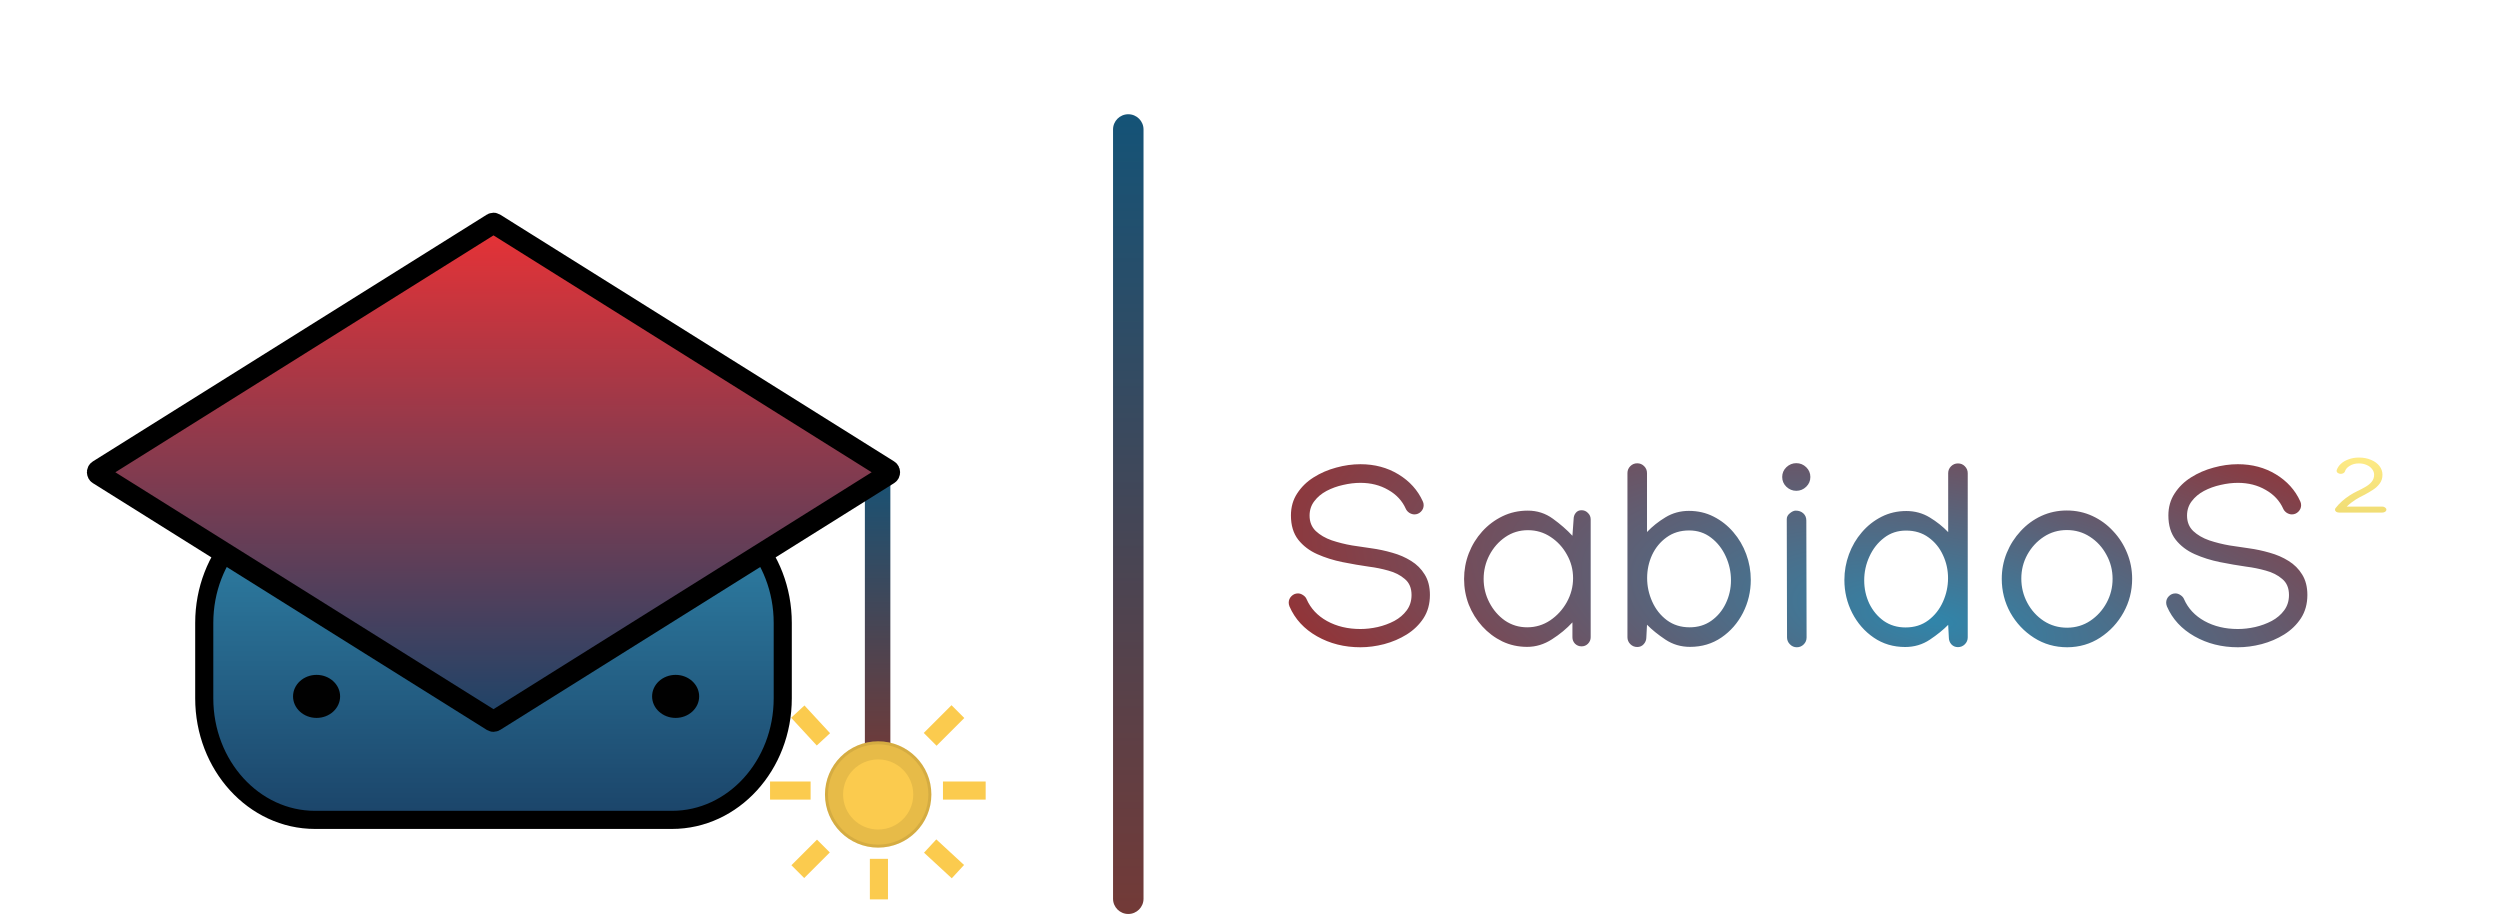 <svg width="372" height="136" viewBox="0 0 372 136" fill="none" xmlns="http://www.w3.org/2000/svg">
<path d="M202.432 69.074C204.553 69.074 206.441 69.578 208.097 70.587C209.752 71.596 210.955 72.928 211.705 74.584C211.796 74.765 211.841 74.959 211.841 75.166C211.841 75.541 211.705 75.864 211.434 76.136C211.162 76.407 210.839 76.543 210.464 76.543C210.218 76.543 209.966 76.466 209.707 76.31C209.461 76.142 209.287 75.942 209.183 75.709C208.653 74.519 207.78 73.581 206.564 72.896C205.361 72.197 203.984 71.848 202.432 71.848C201.604 71.848 200.744 71.952 199.851 72.159C198.972 72.353 198.151 72.65 197.387 73.051C196.637 73.452 196.029 73.963 195.564 74.584C195.098 75.192 194.865 75.903 194.865 76.718C194.865 77.662 195.176 78.432 195.797 79.027C196.417 79.609 197.206 80.068 198.163 80.404C199.134 80.727 200.142 80.98 201.19 81.161C202.251 81.329 203.214 81.471 204.081 81.588C205.116 81.73 206.144 81.95 207.166 82.247C208.2 82.532 209.138 82.939 209.979 83.469C210.819 83.987 211.492 84.659 211.996 85.487C212.514 86.315 212.772 87.33 212.772 88.533C212.772 89.852 212.456 91.004 211.822 91.987C211.188 92.957 210.354 93.765 209.319 94.412C208.297 95.045 207.179 95.524 205.963 95.847C204.76 96.158 203.583 96.313 202.432 96.313C200.039 96.313 197.885 95.77 195.971 94.683C194.057 93.597 192.692 92.116 191.878 90.24C191.8 90.033 191.761 89.846 191.761 89.678C191.761 89.303 191.897 88.979 192.169 88.708C192.44 88.436 192.764 88.3 193.139 88.3C193.397 88.3 193.65 88.384 193.895 88.552C194.154 88.721 194.329 88.921 194.419 89.154C195.027 90.538 196.042 91.624 197.465 92.413C198.901 93.202 200.556 93.597 202.432 93.597C203.259 93.597 204.113 93.5 204.993 93.306C205.885 93.099 206.713 92.795 207.476 92.394C208.239 91.98 208.853 91.456 209.319 90.822C209.798 90.176 210.037 89.413 210.037 88.533C210.037 87.498 209.701 86.703 209.028 86.147C208.368 85.578 207.554 85.164 206.584 84.905C205.613 84.633 204.656 84.439 203.712 84.323C202.445 84.142 201.132 83.916 199.774 83.644C198.429 83.372 197.174 82.978 196.01 82.46C194.846 81.943 193.902 81.225 193.177 80.307C192.453 79.376 192.091 78.173 192.091 76.698C192.091 75.457 192.401 74.364 193.022 73.42C193.643 72.463 194.458 71.667 195.467 71.033C196.489 70.387 197.607 69.902 198.823 69.578C200.039 69.242 201.242 69.074 202.432 69.074ZM227.342 75.981C228.726 75.981 229.967 76.382 231.067 77.183C232.179 77.985 233.149 78.832 233.977 79.725L234.152 77.281C234.152 76.905 234.255 76.588 234.462 76.33C234.669 76.058 234.96 75.922 235.335 75.922C235.71 75.922 236.027 76.058 236.286 76.33C236.557 76.588 236.693 76.905 236.693 77.281V94.819C236.693 95.194 236.557 95.517 236.286 95.789C236.027 96.048 235.71 96.177 235.335 96.177C234.96 96.177 234.637 96.048 234.365 95.789C234.106 95.517 233.977 95.194 233.977 94.819V92.607C233.123 93.538 232.108 94.379 230.931 95.129C229.767 95.88 228.538 96.255 227.245 96.255C225.913 96.255 224.677 95.983 223.539 95.44C222.401 94.884 221.405 94.133 220.552 93.189C219.698 92.245 219.032 91.172 218.553 89.969C218.088 88.753 217.855 87.479 217.855 86.147C217.855 84.828 218.088 83.56 218.553 82.344C219.032 81.115 219.698 80.029 220.552 79.085C221.418 78.128 222.427 77.371 223.578 76.815C224.729 76.259 225.984 75.981 227.342 75.981ZM234.074 86.03C234.074 84.776 233.77 83.612 233.162 82.538C232.567 81.452 231.759 80.572 230.737 79.9C229.728 79.227 228.603 78.891 227.361 78.891C226.107 78.891 224.981 79.234 223.986 79.919C222.99 80.605 222.201 81.503 221.619 82.616C221.049 83.715 220.765 84.892 220.765 86.147C220.765 87.388 221.049 88.559 221.619 89.658C222.188 90.758 222.957 91.65 223.927 92.336C224.91 93.008 226.016 93.344 227.245 93.344C228.487 93.344 229.625 93.002 230.659 92.316C231.694 91.618 232.522 90.713 233.143 89.6C233.764 88.475 234.074 87.285 234.074 86.03ZM251.476 96.255C250.118 96.255 248.896 95.892 247.809 95.168C246.723 94.444 245.811 93.707 245.074 92.957L244.977 94.819C244.977 95.22 244.847 95.563 244.589 95.847C244.343 96.132 244.02 96.274 243.619 96.274C243.218 96.274 242.875 96.132 242.59 95.847C242.306 95.563 242.164 95.22 242.164 94.819V70.393C242.164 69.992 242.306 69.649 242.59 69.365C242.875 69.08 243.218 68.938 243.619 68.938C244.02 68.938 244.362 69.08 244.647 69.365C244.931 69.649 245.074 69.992 245.074 70.393V79.162C245.863 78.335 246.781 77.604 247.829 76.97C248.876 76.336 250.034 76.019 251.301 76.019C252.647 76.019 253.875 76.304 254.988 76.873C256.113 77.442 257.089 78.212 257.917 79.182C258.745 80.139 259.385 81.232 259.838 82.46C260.291 83.689 260.517 84.963 260.517 86.283C260.517 88.029 260.129 89.665 259.353 91.191C258.577 92.704 257.51 93.927 256.152 94.858C254.794 95.789 253.235 96.255 251.476 96.255ZM251.418 93.344C252.647 93.344 253.72 93.021 254.638 92.374C255.57 91.715 256.287 90.855 256.792 89.794C257.309 88.721 257.568 87.57 257.568 86.341C257.568 85.099 257.309 83.916 256.792 82.79C256.275 81.652 255.55 80.727 254.619 80.016C253.688 79.292 252.595 78.93 251.34 78.93C250.047 78.93 248.928 79.272 247.984 79.958C247.053 80.63 246.335 81.503 245.83 82.577C245.339 83.65 245.093 84.795 245.093 86.011C245.093 87.227 245.345 88.397 245.85 89.522C246.354 90.648 247.078 91.566 248.023 92.278C248.98 92.989 250.111 93.344 251.418 93.344ZM267.287 73.032C266.731 73.032 266.239 72.831 265.813 72.43C265.399 72.029 265.192 71.544 265.192 70.975C265.192 70.406 265.399 69.921 265.813 69.52C266.239 69.119 266.731 68.919 267.287 68.919C267.856 68.919 268.348 69.119 268.762 69.52C269.175 69.921 269.382 70.406 269.382 70.975C269.382 71.544 269.175 72.029 268.762 72.43C268.348 72.831 267.856 73.032 267.287 73.032ZM265.871 77.242C265.871 76.905 266.026 76.614 266.336 76.369C266.647 76.11 266.938 75.981 267.209 75.981C267.662 75.981 268.037 76.116 268.335 76.388C268.632 76.66 268.781 77.015 268.781 77.455L268.82 94.858C268.82 95.259 268.677 95.602 268.393 95.886C268.108 96.171 267.766 96.313 267.365 96.313C266.964 96.313 266.621 96.164 266.336 95.867C266.052 95.582 265.91 95.239 265.91 94.838L265.871 77.242ZM283.486 96.274C281.727 96.274 280.169 95.808 278.811 94.877C277.452 93.946 276.385 92.724 275.609 91.21C274.833 89.684 274.445 88.048 274.445 86.302C274.445 84.983 274.672 83.709 275.124 82.48C275.577 81.251 276.217 80.158 277.045 79.201C277.873 78.231 278.849 77.462 279.975 76.892C281.1 76.323 282.329 76.039 283.661 76.039C284.928 76.039 286.086 76.356 287.134 76.989C288.181 77.623 289.1 78.354 289.889 79.182V70.412C289.889 70.011 290.031 69.669 290.315 69.384C290.6 69.1 290.943 68.957 291.344 68.957C291.758 68.957 292.1 69.1 292.372 69.384C292.656 69.669 292.799 70.011 292.799 70.412V94.838C292.799 95.239 292.656 95.582 292.372 95.867C292.087 96.151 291.745 96.293 291.344 96.293C290.943 96.293 290.613 96.151 290.354 95.867C290.108 95.582 289.986 95.239 289.986 94.838L289.889 92.976C289.151 93.726 288.239 94.463 287.153 95.188C286.067 95.912 284.844 96.274 283.486 96.274ZM283.544 93.364C284.864 93.364 285.995 93.008 286.94 92.297C287.884 91.585 288.608 90.667 289.112 89.542C289.617 88.417 289.869 87.246 289.869 86.03C289.869 84.814 289.617 83.67 289.112 82.596C288.621 81.523 287.91 80.65 286.978 79.977C286.047 79.292 284.928 78.949 283.622 78.949C282.367 78.949 281.274 79.311 280.343 80.035C279.412 80.747 278.688 81.672 278.17 82.81C277.653 83.935 277.394 85.118 277.394 86.36C277.394 87.589 277.646 88.74 278.151 89.814C278.668 90.874 279.386 91.734 280.304 92.394C281.236 93.041 282.316 93.364 283.544 93.364ZM307.543 75.961C308.901 75.961 310.168 76.233 311.345 76.776C312.522 77.319 313.551 78.069 314.43 79.027C315.323 79.971 316.015 81.051 316.506 82.266C317.01 83.482 317.263 84.769 317.263 86.127C317.263 87.925 316.836 89.594 315.982 91.133C315.129 92.672 313.971 93.92 312.509 94.877C311.061 95.821 309.431 96.3 307.62 96.313C305.784 96.313 304.128 95.841 302.654 94.897C301.179 93.952 300.009 92.711 299.142 91.172C298.288 89.62 297.862 87.938 297.862 86.127C297.862 84.782 298.107 83.502 298.599 82.286C299.103 81.057 299.795 79.971 300.675 79.027C301.554 78.069 302.576 77.319 303.74 76.776C304.917 76.233 306.185 75.961 307.543 75.961ZM307.543 78.871C306.275 78.871 305.131 79.208 304.109 79.88C303.087 80.553 302.272 81.439 301.664 82.538C301.069 83.625 300.772 84.808 300.772 86.088C300.772 87.382 301.069 88.585 301.664 89.697C302.259 90.809 303.074 91.708 304.109 92.394C305.143 93.067 306.308 93.403 307.601 93.403C308.881 93.39 310.026 93.047 311.035 92.374C312.057 91.689 312.865 90.796 313.46 89.697C314.055 88.598 314.352 87.408 314.352 86.127C314.352 84.847 314.049 83.657 313.441 82.558C312.846 81.445 312.031 80.553 310.996 79.88C309.974 79.208 308.823 78.871 307.543 78.871ZM332.996 69.074C335.117 69.074 337.006 69.578 338.661 70.587C340.317 71.596 341.52 72.928 342.27 74.584C342.36 74.765 342.406 74.959 342.406 75.166C342.406 75.541 342.27 75.864 341.998 76.136C341.727 76.407 341.403 76.543 341.028 76.543C340.782 76.543 340.53 76.466 340.272 76.31C340.026 76.142 339.851 75.942 339.748 75.709C339.217 74.519 338.344 73.581 337.129 72.896C335.926 72.197 334.548 71.848 332.996 71.848C332.168 71.848 331.308 71.952 330.416 72.159C329.536 72.353 328.715 72.65 327.952 73.051C327.202 73.452 326.594 73.963 326.128 74.584C325.663 75.192 325.43 75.903 325.43 76.718C325.43 77.662 325.74 78.432 326.361 79.027C326.982 79.609 327.771 80.068 328.728 80.404C329.698 80.727 330.707 80.98 331.754 81.161C332.815 81.329 333.779 81.471 334.645 81.588C335.68 81.73 336.708 81.95 337.73 82.247C338.765 82.532 339.702 82.939 340.543 83.469C341.384 83.987 342.056 84.659 342.561 85.487C343.078 86.315 343.337 87.33 343.337 88.533C343.337 89.852 343.02 91.004 342.386 91.987C341.752 92.957 340.918 93.765 339.883 94.412C338.862 95.045 337.743 95.524 336.527 95.847C335.324 96.158 334.147 96.313 332.996 96.313C330.603 96.313 328.45 95.77 326.536 94.683C324.621 93.597 323.257 92.116 322.442 90.24C322.364 90.033 322.326 89.846 322.326 89.678C322.326 89.303 322.461 88.979 322.733 88.708C323.005 88.436 323.328 88.3 323.703 88.3C323.962 88.3 324.214 88.384 324.46 88.552C324.718 88.721 324.893 88.921 324.983 89.154C325.591 90.538 326.607 91.624 328.029 92.413C329.465 93.202 331.121 93.597 332.996 93.597C333.824 93.597 334.678 93.5 335.557 93.306C336.449 93.099 337.277 92.795 338.04 92.394C338.803 91.98 339.418 91.456 339.883 90.822C340.362 90.176 340.601 89.413 340.601 88.533C340.601 87.498 340.265 86.703 339.592 86.147C338.933 85.578 338.118 85.164 337.148 84.905C336.178 84.633 335.221 84.439 334.277 84.323C333.009 84.142 331.696 83.916 330.338 83.644C328.993 83.372 327.738 82.978 326.574 82.46C325.41 81.943 324.466 81.225 323.742 80.307C323.018 79.376 322.655 78.173 322.655 76.698C322.655 75.457 322.966 74.364 323.587 73.42C324.207 72.463 325.022 71.667 326.031 71.033C327.053 70.387 328.172 69.902 329.388 69.578C330.603 69.242 331.806 69.074 332.996 69.074Z" fill="url(#paint0_radial_1253_3898)"/>
<path d="M348.07 76.272C347.902 76.272 347.753 76.233 347.624 76.155C347.507 76.065 347.449 75.955 347.449 75.825C347.449 75.748 347.475 75.677 347.527 75.612C348.083 74.888 348.807 74.241 349.7 73.672C350.023 73.465 350.385 73.264 350.786 73.07C351.2 72.876 351.594 72.669 351.97 72.45C352.358 72.23 352.668 71.978 352.901 71.693C353.147 71.395 353.269 71.046 353.269 70.645C353.269 70.335 353.166 70.05 352.959 69.792C352.765 69.533 352.5 69.332 352.164 69.19C351.827 69.035 351.439 68.957 351 68.957C350.469 68.957 350.01 69.08 349.622 69.326C349.247 69.559 349.014 69.837 348.924 70.16C348.898 70.251 348.82 70.335 348.691 70.412C348.574 70.477 348.445 70.51 348.303 70.51C348.122 70.51 347.966 70.458 347.837 70.354C347.708 70.238 347.663 70.109 347.701 69.966C347.805 69.63 348.005 69.32 348.303 69.035C348.6 68.751 348.982 68.524 349.447 68.356C349.913 68.175 350.437 68.084 351.019 68.084C351.691 68.084 352.293 68.201 352.823 68.434C353.354 68.653 353.767 68.957 354.065 69.345C354.362 69.734 354.511 70.167 354.511 70.645C354.511 71.15 354.375 71.583 354.104 71.945C353.845 72.307 353.502 72.624 353.075 72.896C352.662 73.167 352.228 73.42 351.776 73.653C351.323 73.872 350.909 74.099 350.534 74.332C350.042 74.642 349.596 74.991 349.195 75.379H354.472C354.64 75.379 354.783 75.424 354.899 75.515C355.028 75.606 355.093 75.709 355.093 75.825C355.093 75.955 355.028 76.065 354.899 76.155C354.783 76.233 354.64 76.272 354.472 76.272H348.07Z" fill="url(#paint1_linear_1253_3898)"/>
<path d="M165.62 19.268C165.62 18.015 166.635 17 167.888 17C169.14 17 170.156 18.015 170.156 19.268V133.732C170.156 134.985 169.14 136 167.888 136C166.635 136 165.62 134.985 165.62 133.732V19.268Z" fill="url(#paint2_linear_1253_3898)"/>
<g filter="url(#filter0_d_1253_3898)">
<path d="M99.986 72.641H46.879C37.693 72.641 30.246 80.814 30.246 90.897V102.107C30.246 112.189 37.693 120.363 46.879 120.363H99.986C109.172 120.363 116.619 112.189 116.619 102.107V90.897C116.619 80.814 109.172 72.641 99.986 72.641Z" fill="url(#paint3_linear_1253_3898)"/>
<path d="M99.987 72.8H46.879C37.773 72.8 30.392 80.902 30.392 90.897V102.106C30.392 112.101 37.773 120.202 46.879 120.202H99.987C109.092 120.202 116.473 112.101 116.473 102.106V90.897C116.473 80.902 109.092 72.8 99.987 72.8Z" fill="url(#paint4_linear_1253_3898)" stroke="black" stroke-width="2.695"/>
</g>
<path d="M132.486 70.865C132.486 69.715 131.637 68.783 130.589 68.783C129.542 68.783 128.693 69.715 128.693 70.865V111.861C128.693 113.011 129.542 113.943 130.589 113.943C131.637 113.943 132.486 113.011 132.486 111.861V70.865Z" fill="url(#paint5_linear_1253_3898)"/>
<g filter="url(#filter1_d_1253_3898)">
<path d="M73.144 31.185C73.323 31.073 73.543 31.073 73.722 31.185L132.364 67.92C132.756 68.166 132.756 68.787 132.364 69.033L73.722 105.769C73.543 105.881 73.323 105.881 73.144 105.769L14.502 69.033C14.11 68.787 14.11 68.166 14.502 67.92L73.144 31.185Z" fill="url(#paint6_linear_1253_3898)"/>
<path d="M73.288 31.463C73.378 31.407 73.487 31.407 73.577 31.463L132.219 68.199C132.415 68.322 132.415 68.632 132.219 68.755L73.577 105.491C73.487 105.547 73.378 105.547 73.288 105.491L14.646 68.755C14.45 68.632 14.45 68.322 14.646 68.199L73.288 31.463Z" stroke="black" stroke-width="3.144"/>
</g>
<path d="M47.106 106.827C49.04 106.827 50.608 105.393 50.608 103.624C50.608 101.855 49.04 100.421 47.106 100.421C45.172 100.421 43.605 101.855 43.605 103.624C43.605 105.393 45.172 106.827 47.106 106.827Z" fill="#010101"/>
<path d="M100.533 106.827C102.467 106.827 104.035 105.393 104.035 103.624C104.035 101.855 102.467 100.421 100.533 100.421C98.6 100.421 97.032 101.855 97.032 103.624C97.032 105.393 98.6 106.827 100.533 106.827Z" fill="#010101"/>
<ellipse cx="130.671" cy="118.218" rx="7.915" ry="7.91" fill="#FBCB4E"/>
<path d="M138.362 118.218C138.362 122.462 134.919 125.903 130.671 125.903C126.424 125.903 122.981 122.462 122.981 118.218C122.981 113.974 126.424 110.533 130.671 110.533C134.919 110.533 138.362 113.974 138.362 118.218Z" stroke="black" stroke-opacity="0.08" stroke-width="0.449"/>
<path d="M137.239 118.218C137.239 121.841 134.299 124.78 130.671 124.78C127.043 124.78 124.104 121.841 124.104 118.218C124.104 114.595 127.043 111.656 130.671 111.656C134.299 111.656 137.239 114.595 137.239 118.218Z" stroke="black" stroke-opacity="0.08" stroke-width="2.695"/>
<path d="M138.408 110.015L142.537 105.888" stroke="#FBCB4E" stroke-width="2.695"/>
<path d="M130.784 127.795V133.827" stroke="#FBCB4E" stroke-width="2.695"/>
<path d="M140.314 117.635H146.667" stroke="#FBCB4E" stroke-width="2.695"/>
<path d="M120.619 117.635H114.583" stroke="#FBCB4E" stroke-width="2.695"/>
<path d="M122.524 125.89L118.712 129.699" stroke="#FBCB4E" stroke-width="2.695"/>
<path d="M138.408 125.89L142.537 129.699" stroke="#FBCB4E" stroke-width="2.695"/>
<path d="M122.524 110.015L118.712 105.888" stroke="#FBCB4E" stroke-width="2.695"/>
<defs>
<filter id="filter0_d_1253_3898" x="27.248" y="71.453" width="92.37" height="53.69" filterUnits="userSpaceOnUse" color-interpolation-filters="sRGB">
<feFlood flood-opacity="0" result="BackgroundImageFix"/>
<feColorMatrix in="SourceAlpha" type="matrix" values="0 0 0 0 0 0 0 0 0 0 0 0 0 0 0 0 0 0 127 0" result="hardAlpha"/>
<feOffset dy="1.797"/>
<feGaussianBlur stdDeviation="0.898"/>
<feComposite in2="hardAlpha" operator="out"/>
<feColorMatrix type="matrix" values="0 0 0 0 0 0 0 0 0 0 0 0 0 0 0 0 0 0 0.25 0"/>
<feBlend mode="normal" in2="BackgroundImageFix" result="effect1_dropShadow_1253_3898"/>
<feBlend mode="normal" in="SourceGraphic" in2="effect1_dropShadow_1253_3898" result="shape"/>
</filter>
<filter id="filter1_d_1253_3898" x="11.13" y="29.849" width="124.604" height="80.849" filterUnits="userSpaceOnUse" color-interpolation-filters="sRGB">
<feFlood flood-opacity="0" result="BackgroundImageFix"/>
<feColorMatrix in="SourceAlpha" type="matrix" values="0 0 0 0 0 0 0 0 0 0 0 0 0 0 0 0 0 0 127 0" result="hardAlpha"/>
<feOffset dy="1.797"/>
<feGaussianBlur stdDeviation="0.898"/>
<feComposite in2="hardAlpha" operator="out"/>
<feColorMatrix type="matrix" values="0 0 0 0 0 0 0 0 0 0 0 0 0 0 0 0 0 0 0.25 0"/>
<feBlend mode="normal" in2="BackgroundImageFix" result="effect1_dropShadow_1253_3898"/>
<feBlend mode="normal" in="SourceGraphic" in2="effect1_dropShadow_1253_3898" result="shape"/>
</filter>
<radialGradient id="paint0_radial_1253_3898" cx="0" cy="0" r="1" gradientUnits="userSpaceOnUse" gradientTransform="translate(287.612 92.314) rotate(99.452) scale(41.989 113.654)">
<stop stop-color="#3085AA"/>
<stop offset="1" stop-color="#9C2C2C"/>
<stop offset="1" stop-color="#FF3030"/>
</radialGradient>
<linearGradient id="paint1_linear_1253_3898" x1="280.716" y1="66.867" x2="280.716" y2="133.733" gradientUnits="userSpaceOnUse">
<stop stop-color="#FFEC88"/>
<stop offset="1" stop-color="#998100"/>
</linearGradient>
<linearGradient id="paint2_linear_1253_3898" x1="167.888" y1="17" x2="167.888" y2="136" gradientUnits="userSpaceOnUse">
<stop stop-color="#145377"/>
<stop offset="1" stop-color="#733A37"/>
</linearGradient>
<linearGradient id="paint3_linear_1253_3898" x1="73.433" y1="72.641" x2="73.433" y2="120.363" gradientUnits="userSpaceOnUse">
<stop stop-color="#3085AA"/>
<stop offset="1" stop-color="#1B4469"/>
</linearGradient>
<linearGradient id="paint4_linear_1253_3898" x1="73.433" y1="72.8" x2="73.433" y2="120.202" gradientUnits="userSpaceOnUse">
<stop stop-color="#3085AA"/>
<stop offset="1" stop-color="#1B4469"/>
</linearGradient>
<linearGradient id="paint5_linear_1253_3898" x1="130.589" y1="68.783" x2="130.589" y2="113.943" gradientUnits="userSpaceOnUse">
<stop stop-color="#145377"/>
<stop offset="1" stop-color="#733A37"/>
</linearGradient>
<linearGradient id="paint6_linear_1253_3898" x1="73.433" y1="23.317" x2="73.433" y2="105.95" gradientUnits="userSpaceOnUse">
<stop stop-color="#FF3030"/>
<stop offset="1" stop-color="#1B4469"/>
</linearGradient>
</defs>
</svg>
